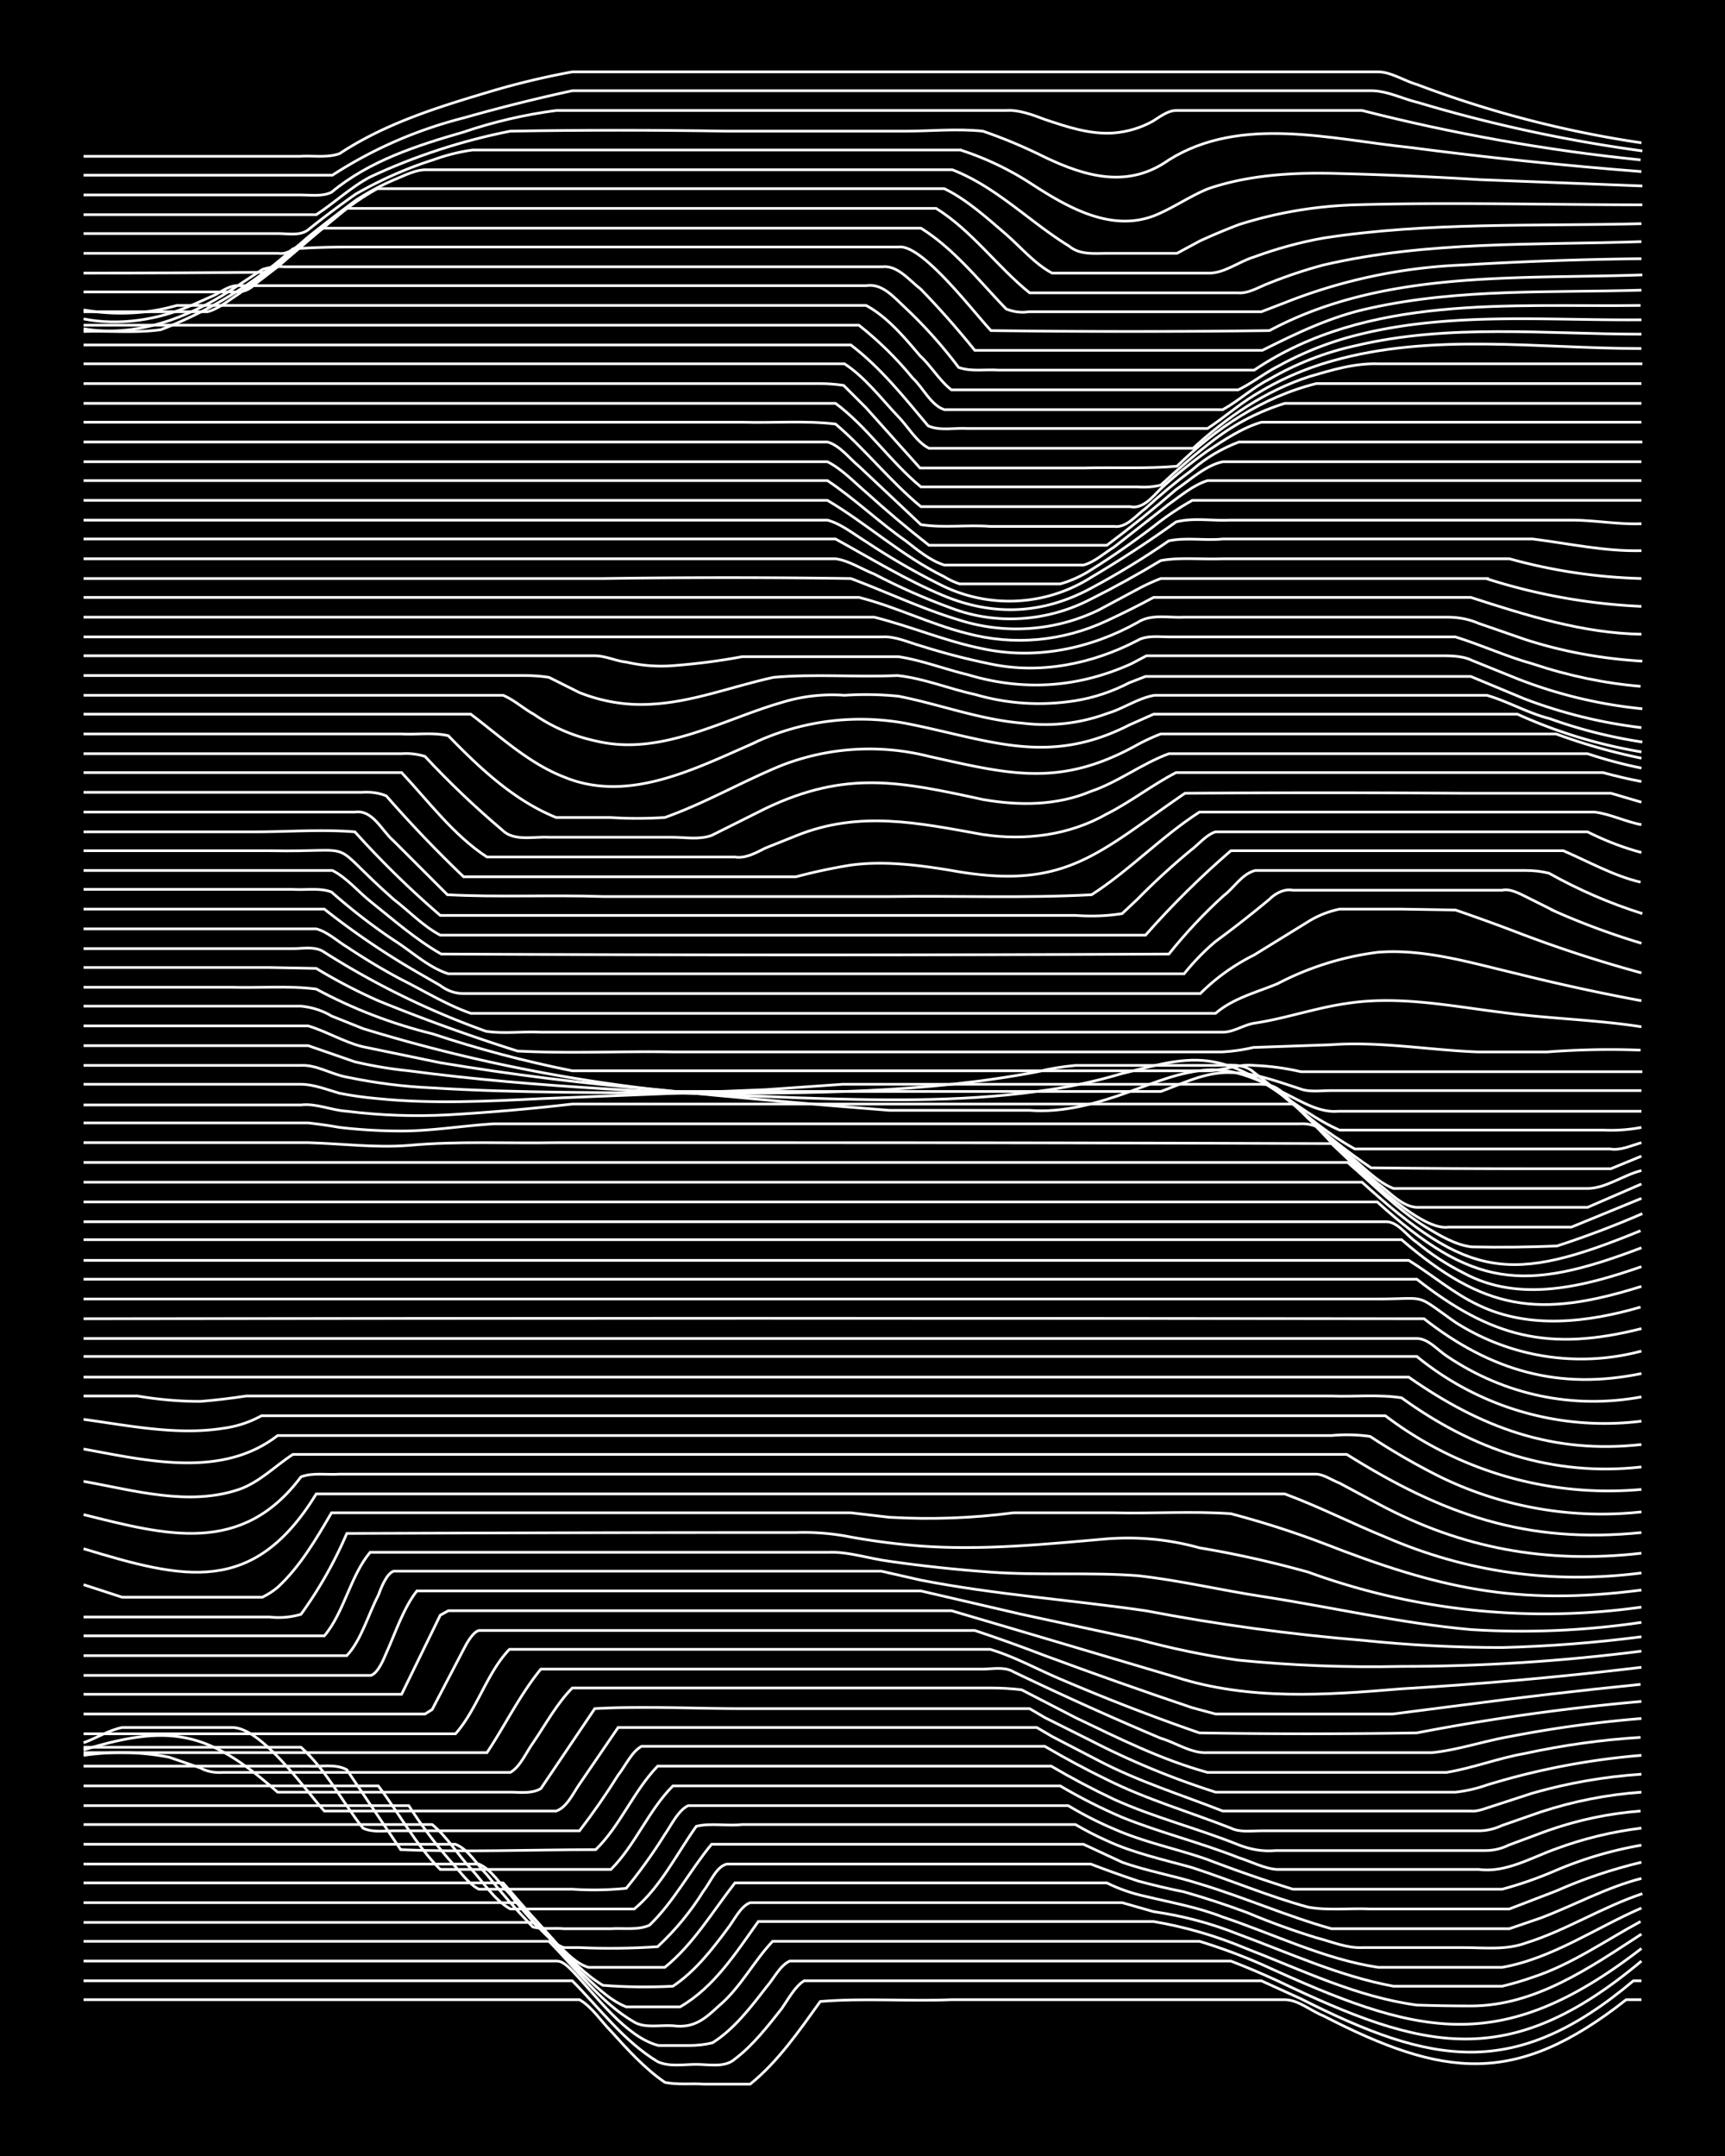 <svg xmlns="http://www.w3.org/2000/svg" id="a" width="1920" height="2400" viewBox="0 0 192 240"><defs><style>.b{fill:none;stroke:#fff;stroke-miterlimit:10;stroke-width:.3px}</style></defs><path d="M0 0h192v240H0z" style="stroke-width:0"/><path d="M9.3 222.6h55.2c1.4.8 2.4 2.4 3.5 3.5 1.8 2 3.8 4.2 6 5.7 1.4.3 3 .1 4.3.2h5.2c3.1-2.5 5.5-6 7.8-9.2 4.8-.4 9.8 0 14.6-.2H143c1.5 0 3 1.3 4.3 1.8 13.4 6.9 21.4 7.9 33.7-1.8h1.7" class="b"/><path d="M9.3 220.5h54.4c3 3 5.7 6.7 9.5 9 1.3.6 2.9.3 4.3.3s3.2.4 4.3-.6c2-1.5 3.7-3.7 5.2-5.6.7-1 1.5-2.5 2.5-3.1h50.9l4.4 2c14.6 7.4 23.8 9.1 37-2h.9" class="b"/><path d="M9.3 218.3H62c.7 0 1.4.8 1.8 1.2 2.5 2.6 5.9 7.3 9.5 8.2h3.4q1.4 0 2.6-.3c2.4-1.5 4.3-4 6-6.2.8-.9 1.5-2.4 2.6-2.9H137q2.6 1 5.2 2.2c16.3 7.8 25.7 10.2 40.5-2.2" class="b"/><path d="M9.3 216.1h51.8c3 3 5.7 6.8 9.5 9 1.2.7 2.9.3 4.3.4 2.3.3 3.5-.7 5.1-2.2 2.4-2 3.9-5 6-7.2h47.5q3.6 1.1 7 2.6c17.1 7.8 26.3 10.5 42.2-1.8" class="b"/><path d="M9.3 214h50c2 1.5 3.5 3.7 5.2 5.4 1.5 1.4 3.2 3.2 5.2 4h6c3.8-2.2 6.2-6 8.7-9.5h44q5.3.9 10.3 3c6.2 2.4 12.3 5.4 19 6.3q3 .1 6 .1c7.2 0 13.3-4.3 19-8" class="b"/><path d="M9.3 211.8h48.3c3.3 2.8 5.7 6.9 9.5 9.2q3.8.3 7.8.1c2.4-1.6 4.3-4 6-6.3.8-1 1.5-2.6 2.6-3h41.4l3.5 1q4.9.7 9.4 2.5c5.7 2.1 11.3 4.7 17.3 5.8h12.1q1.7-.4 3.4-1c4.3-1.4 8.1-4.1 12-6.2" class="b"/><path d="M9.3 209.6H56q3 3.5 6 6.8c1 .9 2.1 2.2 3.5 2.6H74c3.2-2.6 5.3-6.2 7.8-9.4h41.4q2 1 4.3 1.5c2.9.7 5.8 1.2 8.6 2.3 5.7 1.9 11.3 4.7 17.3 5.6h13.8c5.6-1 10.4-4.4 15.5-6.6" class="b"/><path d="M9.3 207.5h44c1.4.6 2.4 2.3 3.5 3.4q2 2.6 4.3 4.8c.3.4 1.2 1 1.7 1.1h1.7q4.3.2 8.7-.1 3-2.8 5.1-6.2c.8-1 1.4-2.7 2.6-3h40.5q2.6 1 5.3 1.9 2.6.7 5.1 1.2 3.5 1 7 2.3 3.8 1.6 7.7 2.8c1.6.4 3.4 1.2 5.2 1.1h11.2c2.3 0 4.7.3 6.9-.5 4.5-1.4 8.5-4 13-5.5" class="b"/><path d="M9.3 205.3h41.4c1.5.6 2.4 2.3 3.5 3.4q2.4 3 5.1 5.8c1.1.3 2.4.1 3.5.2H68c1.3-.1 3 .2 4.3-.4 2.7-2.6 4.5-6.1 6.9-9h41.4l4.3 2c2.8 1 5.8 1.5 8.6 2.4 5 1.5 9.7 3.6 14.7 5H168l3.5-1.2c3.7-1.4 7.3-3.4 11.2-4.4" class="b"/><path d="M9.3 203.1h38.8c1.6 1.3 2.9 3.4 4.3 4.9s2.6 3.5 4.4 4.5h13.8c2.9-2.4 4.7-6.1 6.9-9.2 1.6-.4 3.5 0 5.1-.2h37.1q1.7 1 3.5 1.8c3 1.4 6.3 2.1 9.5 3 4.3 1.4 8.5 3.2 12.9 4.4 2.2.4 4.6.1 6.9.2H168l5.2-2q4.5-2 9.5-3.2" class="b"/><path d="M9.3 201h36.2q2.3 3.6 5.2 6.8c.7.8 1.6 2 2.6 2.5h10.4q3 .2 6-.1 2.3-2.8 4.3-6c.7-1 1.5-2.7 2.6-3.2h42.3q2.5 1.5 5.1 2.6c3.4 1.5 7 2.2 10.4 3.4q4.7 1.8 9.5 3.3h23.3q3-.8 6-2.1a43 43 0 0 1 9.5-2.8" class="b"/><path d="M9.3 198.8h32.8c2.3 3 4.2 6.6 6.9 9.3h19c2.7-2.7 4.2-6.6 6.9-9.3H118q3.4 2 6.9 3.5c4.2 1.7 8.7 2.8 13 4.5 1.3.4 2.8 1.2 4.2 1.3h22.5c3 .4 5.8-1.3 8.6-2.3q4.6-1.7 9.5-2.3" class="b"/><path d="M9.3 196.6h25c1.4.1 3-.3 4.3.4l6 8.9c7.2.3 14.5 0 21.7 0 2.7-2.6 4.2-6.5 6.9-9.3H117q3.4 2 7 3.7c4.4 2 9.2 3.2 13.7 5q2.2.9 4.3.7h23.3q1.4 0 2.6-.6l4.3-1.6q5.1-1.8 10.4-2.2" class="b"/><path d="M9.3 194.5h24.2c2.8 2.5 4.6 6.1 6.9 9 1 .5 2.3.3 3.4.3h20.7q2.3-3 4.3-6.2c.8-1 1.5-2.6 2.6-3.2h44.9q3.4 2 6.9 3.7c4.4 2.2 9.2 3.6 13.8 5.4 1 .5 2.3.3 3.4.3h24.2q1.3 0 2.6-.6l4.3-1.5q5.5-1.8 11.2-2.2" class="b"/><path d="M9.3 194c1.4-.5 2.8-1.4 4.3-1.7h12.1c3.3-.2 8.3 7 10.4 9.3h25.8c1.2-.4 1.9-2 2.6-3l4.3-6.3h46.6l1.7 1 5.2 2.7c4.4 2.3 9.2 3.8 13.8 5.6h27.6c.8.1 1.9-.4 2.6-.6l4.3-1.4q6-1.7 12.1-2.1" class="b"/><path d="M9.3 194.8c9.8-3 14-2 21.6 4.7h25.9c1 0 2.4.2 3.4-.4l6-8.9c5.5-.3 11 0 16.4 0h32l1.7 1 5.2 2.6q6.6 3.4 13.8 5.7H162q1.8-.2 3.5-.8a81 81 0 0 1 17.2-3.3" class="b"/><path d="M9.3 195.4q4.8-.7 9.5.2l3.5 1.2q1.1.6 2.5.5h32c1.1-.6 1.8-2.3 2.6-3.4 1.3-1.9 2.6-4.3 4.3-6h46.5q1.8 0 3.5.2l6 3.1c4.8 2.3 9.6 4.7 14.7 6.1H161c3-.5 5.8-1.6 8.7-2.1q6.4-1.4 12.9-1.8" class="b"/><path d="M9.3 195.1h44.9c2-3 3.7-6.5 6-9.3h49.2c1 0 2.4-.3 3.4.3a371 371 0 0 0 16.4 7.4c1.7.5 3.4 1.7 5.2 1.6h25c2.9-.3 5.8-1.3 8.7-1.8q7.2-1.4 14.6-2" class="b"/><path d="M9.3 193h41.4c2.4-2.7 3.5-6.8 6-9.4h53.5c2.7.8 5.2 2.2 7.8 3.3q7.7 3.3 15.5 6 12 .2 24.2 0a245 245 0 0 1 25-3.5" class="b"/><path d="M9.3 190.8h38l.8-.5 3.5-6.7c.3-.6 1-1.9 1.7-2.1h55.2q3.9 1.3 7.8 2.8 8.1 3 16.4 5.8l2.6.7H155l7.8-1q9.8-1.3 19.8-2.3" class="b"/><path d="M9.3 188.6h35.4l4.3-8.8.9-.5h56l7.8 2.3 17.2 5.1c8.1 2.6 16.7 2 25 1.3q13.5-.8 26.8-2.4" class="b"/><path d="M9.3 186.5h32c.8-.3 1.4-1.8 1.7-2.5 1-2.2 1.9-5 3.4-6.9h56.1l11.2 2.6 13 2.8q5.5 1.5 11.1 2.3 9 .9 18.2.7 13.4 0 26.7-1.7" class="b"/><path d="M9.3 184.3h29.3c1.6-1.7 2.4-4.6 3.5-6.7.3-.8.9-2.4 1.7-2.7h54.3l4.4 1c8.2 1.6 16.7 2.2 25 3.4q12 2.3 24.2 3.3 7.7.8 15.5.8 7.8-.2 15.5-1.2" class="b"/><path d="M9.3 182.1h26.8c2.2-2.6 2.9-6.7 5.1-9.3h51c2.2-.1 4.5.7 6.8 1q5.6.8 11.2 1.2c5.5.4 11 0 16.4.4 4.6.5 9.2 1.6 13.8 2.3 7.8 1.2 15.5 3 23.3 3.7q9.5.6 19-.8" class="b"/><path d="M9.3 180H30q1.8.2 3.5-.3a47 47 0 0 0 5.1-9q25-.1 50-.1 3.1-.1 6.1.5 3.9.7 7.8 1c6.9.5 13.8-.2 20.7-.8q5.3-.4 10.3 1 6 1 12.1 2.7a77 77 0 0 0 37.1 3.9" class="b"/><path d="m9.3 176.4 4.3 1.4h15.6q1-.5 1.7-1.1c2.5-2.3 4.3-5.4 6-8.3h57.8l4.3.5q7 .4 13.8-.5H124c4.3.1 8.7-.2 13 .1q5.3 1.4 10.3 3.3c12.8 5 21.5 7 35.4 5.2" class="b"/><path d="M9.3 172.4c11.2 3.4 18.9 5.3 25.9-6.1H143c3.8 1.4 7.5 3.3 11.2 4.8q13.6 5.9 28.5 4" class="b"/><path d="M9.3 168.6c9.2 2.3 17.6 4.6 24.2-4.2 1.3-.5 2.9-.2 4.3-.3h108.7c.8 0 1.8.7 2.6 1l4.3 2.3c9.3 5 18.8 6.7 29.3 5.5" class="b"/><path d="M9.3 164.9c5.6 1 11.7 2.8 17.3.9 2.3-.8 4-2.6 6-3.9h117.3c10.7 6.7 20 10 32.8 8.7" class="b"/><path d="M9.3 161.3c7.1 1.3 15.4 3.3 21.6-1.5h117.3q2.2-.2 4.3.1 3.8 2.5 7.8 4.5a41 41 0 0 0 22.4 3.9" class="b"/><path d="M9.3 158c5.1.7 10.4 1.8 15.5 1q2.3-.3 4.3-1.4h125.1a41 41 0 0 0 28.5 8.2" class="b"/><path d="M9.3 155.4h6q3.5.6 7 .6 2.5-.2 5.1-.6h120.8c2.5.1 5.2-.2 7.8.2 8 5.8 16.8 8.8 26.7 7.7" class="b"/><path d="M9.3 153.3h147.5c8 5.6 16 8.6 25.9 7.5" class="b"/><path d="M9.3 151h148.4a33 33 0 0 0 25 7.2" class="b"/><path d="M9.3 149h148.4c1.3 0 2.3 1.3 3.4 2 6.4 4.3 14 5.9 21.6 4.5" class="b"/><path d="M9.3 146.8q74.7-.1 149.2 0c7.4 5.8 15 8 24.2 6.1" class="b"/><path d="M9.3 144.6h144c5.8 0 4-.7 8.7 2.6a26 26 0 0 0 20.7 3.2" class="b"/><path d="M9.3 142.4h148.4c8.3 6.5 14.7 8.1 25 5.5" class="b"/><path d="M9.3 140.3h147.5c2.6 1.6 5 3.7 7.8 5 5.6 2.7 12.2 1.9 18 .2" class="b"/><path d="M9.3 138H156c9.2 7.9 15.2 8.8 26.7 5.2" class="b"/><path d="M9.3 136h145c1.3 0 2.3 1.6 3.4 2.3q2.4 2 5.2 3.4c6.2 3.4 13.5 1.5 19.8-.7" class="b"/><path d="M9.3 133.8h144c10.6 9.6 16.3 10.1 29.4 5.1" class="b"/><path d="M9.3 131.6h142.3c11.8 10.7 16.4 11.4 31 5.4" class="b"/><path d="M9.3 129.4H150c2.8 2.4 5.5 5.2 8.7 7.2 1.5.9 3.3 2 5.1 2.2q4.8.1 9.5-.1 4.9-1.6 9.5-3.6" class="b"/><path d="M9.3 127.2h25c3.7.1 7.5.6 11.2.3 5.5-.5 11-.2 16.4-.3h26q30 0 60.3.1c2.5 2.3 9.7 9.8 13 9.3h13.7l7.8-3.2" class="b"/><path d="M9.3 125h25q1.8.2 3.5.5 3.4.4 6.9.4c3.4 0 6.9-.6 10.3-.8h89.7a4 4 0 0 1 1.8.3l1.7 1.8 5.2 4.6c1.3.9 2.6 2.5 4.3 2.6h19l6-2.6" class="b"/><path d="M9.3 123h24.2c1.7-.2 3.4.6 5.1.7q5.6.7 11.3.4 6.9-.4 13.8-1.2h80.2c1 .5 1.8 1.7 2.6 2.5l3.4 3c1.7 1.3 3.2 3.1 5.2 3.9h21.6c2 0 4-1.5 6-2" class="b"/><path d="M9.3 120.7h24.2c1.4 0 2.9.6 4.3 1q2 .4 4.3.6c6 .6 12 .3 18.1 0l25-1 8.6-.6h46.6q1.6 0 2.6 1.2l2.6 2.6q3.3 3 7 5.5 9 .1 18 .1h8.7l3.4-1.4" class="b"/><path d="M9.3 118.6h24.2c1.7-.1 3.4 1 5.1 1.3q4.8 1 9.5 1.2c9.8.6 19.6.5 29.4.6 12.6 0 25.4 0 38-2.4q2-.5 4.2-.7h15.5c1.5 0 3.2-.3 4.4.8 3.7 2.8 7 6.2 11.2 8.5h28.4c1.2.2 2.4-.4 3.5-.7" class="b"/><path d="M9.3 116.4h25l5.2 1.8q3 .7 6 1c14.3 1.9 28.8 2.4 43.2 3 8.9.3 17.9.5 26.7-.7q4.8-.6 9.5-2c3-.7 6.3-1.8 9.5-1.4 5.7.7 9.6 5.5 14.7 7.7h29.3q2.2.1 4.3-.3" class="b"/><path d="M9.3 114.2h25c2 .6 4 1.8 6 2.3l8.7 1.8q12 2 24.2 3 12.9 1.3 25.8 2.3h15.6c3.8.3 7.6-.8 11.2-2.1 2.7-1 5.6-2.2 8.6-2.4s6 1.2 8.6 2.6c2 1 3.9 2.2 6 2h33.7" class="b"/><path d="M9.3 112h24.2q1.9.2 3.4 1.1l3.5 1.4a181 181 0 0 0 34.5 7h54.3c2.5-.9 5-2.2 7.8-2.1 2.6 0 5.2 1 7.7 1.8 1 .4 2.4.2 3.5.2h34.5" class="b"/><path d="M9.3 109.9h16.4c3.1.1 6.4-.2 9.5.2q6.1 3.3 13 5 7.5 2.5 15.5 4.1h70.7c1.7 0 3.4-.8 5.2-.6q2.6.1 5.2.7h38" class="b"/><path d="M9.3 107.7H30l5.2.1a62 62 0 0 0 6.9 3.6q7.6 3.1 15.5 5.6c5.7.3 11.5 0 17.3.1H136q1.8-.1 3.5-.5l8.6-.3c5.5-.4 11 .6 16.4.8h7.7q5.3-.4 10.4-.2" class="b"/><path d="M9.3 105.6h23.3c1.1 0 2.5-.3 3.5.4a90 90 0 0 0 18 8.8c2 .3 4.1 0 6.1.1h75.9c1.2 0 2.3-.8 3.5-1 3.4-.5 6.8-1.7 10.3-2.2 5.8-.9 11.6.3 17.3 1 5.1.7 10.4.8 15.5 1.6" class="b"/><path d="M9.3 103.4h25.9c1.2.3 2.4 1.4 3.4 2q3 2 6 3.6c2.6 1.3 5.2 2.9 7.8 3.8h82.9c2-1.7 4.5-2.3 6.9-3.3a33 33 0 0 1 11.2-3.5c5.2-.4 10.4 1.2 15.5 2.4q6.8 1.7 13.8 3" class="b"/><path d="M9.3 101.2h26.8a86 86 0 0 0 10.3 7l2.6 1.5q1.2.9 2.6.9h82q2.6-2.6 6-4.3l6-3.7q1.6-1 3.5-1.4h6.9l6 .1q3.5 1.2 6.9 2.5 6.8 2.6 13.8 4.5" class="b"/><path d="M9.3 99h23.3c1.4.1 3-.2 4.3.3q3.4 3 7 5.4c1.9 1.2 3.8 3 6 3.7h81.9q1.6-2 3.5-3.6 3-2.2 6-4.7c.6-.6 1.6-1.2 2.6-1h23.3c.8-.2 1.8.3 2.6.7l3.4 1.7a82 82 0 0 0 9.5 3.5" class="b"/><path d="M9.3 96.9H37c1.6.8 2.9 2.4 4.3 3.5 2.5 2 5 4.2 7.8 5.8q40.5.2 81 0 2.8-3.5 6.1-6.5c1.1-.8 2-2.4 3.5-2.8h30.1q1.4 0 2.6.3 5 2.8 10.4 4.5" class="b"/><path d="M9.3 94.7H30c10.6.2 6-1.5 13.8 5.4 1.7 1.3 3.3 3 5.2 4h78.5q4.4-5 9.5-9.4H174c2.8 1.2 5.6 2.8 8.6 3.5" class="b"/><path d="M9.3 92.6h19c3.7 0 7.5-.3 11.2 0q4.5 5 9.5 9.3h70.7q2.7.2 5.2-.2l1.7-1.6a78 78 0 0 1 6-5.5c.8-.6 1.7-1.7 2.7-2h41.4q3 1.5 6 2.3" class="b"/><path d="M9.3 90.4h30.2c2-.3 3 2.1 4.3 3.2l6 6c5.8.3 11.6 0 17.3.2h32c7.4-.1 14.9.2 22.4-.2 4.2-2.7 7.8-6.5 12-9.2h44c1.7.2 3.5 1.1 5.2 1.4" class="b"/><path d="M9.3 88.2h31q1.5-.1 2.7.4a139 139 0 0 0 8.6 9h37q3-.8 6.1-1.3c3.7-.5 7.6 0 11.2.6 12.7 2.3 16.2-1.9 26-8.6q15.3-.1 31 0h16.4l3.4 1" class="b"/><path d="M9.3 86h35.4c3 3.2 5.8 7 9.5 9.4h27.6c1.2.2 2.4-.5 3.4-1l3.5-1.4c7-2.8 13.5-1.4 20.7-.1 4.7.7 9.6.1 13.8-2.3 2.6-1.3 5-3.2 7.7-4.6h47.5q2.2.6 4.3 1" class="b"/><path d="M9.3 83.9h35.4q1.3-.1 2.6.3 4 4.3 8.6 8.2c1.3 1.3 3.5.7 5.2.8h13.7c1.5 0 3 .3 4.4-.2l6-3c9-4.3 15-3 24.2-1 4 .7 8.2.7 12-.9 3-1 5.7-3.1 8.7-4.2h46.6q3 1 6 1.6" class="b"/><path d="M9.3 81.7h35.4c1.6.1 3.5-.2 5.2.2 3.5 3.6 7.3 7.2 12 9.1h6q3 .2 6.1 0c4.5-1.6 8.6-4 13-5.8a27 27 0 0 1 16.4-1c9 2 14.6 3.5 23.2-1.3q1.3-.7 2.6-1.2h44q4.6 1.7 9.5 2.7" class="b"/><path d="M9.3 79.5h43.1c3.3 2.5 6.5 5.5 10.4 7 7 2.9 14.3-.8 20.7-3.6a28 28 0 0 1 17.2-2.4c9.3 1.8 15.8 4.9 25 .2l2.7-1.2h40.5q6.6 3 13.8 4.2" class="b"/><path d="M9.3 77.4H56c1.2.5 2.3 1.5 3.4 2.1q3.2 2.2 7 3c7.2 1.7 14-2.4 20.6-4.3a19 19 0 0 1 7-.8q3-.2 6 .1c4.6.9 9 2.6 13.8 3q4.9.6 9.5-1.1c1.7-.5 3.4-1.7 5.2-2h37c2.4.7 4.6 2 7 2.6q5 1.8 10.3 2.6" class="b"/><path d="M9.3 75.2h49.2q1.3 0 2.6.2l3.4 1.7q3.8 1.5 7.8 1.3c4.7-.2 9.2-2 13.8-3 4.5-.4 9.2 0 13.8-.2 2.9.3 5.8 1.5 8.6 2.1q5.5 1.6 11.2.7 3.1-.5 6-2l1.8-.7h36.2l6 2.5q6.3 2.4 13 3.2" class="b"/><path d="M9.3 73h56.9c1.2 0 2.4.6 3.5.7q2.6.6 5.2.4 4-.3 7.7-1H100c2.6.4 5.2 1.4 7.7 2q9.3 2.8 18.2-1.2l1.7-.9h32.8c1 0 2.4 0 3.4.5l5.2 2.1a52 52 0 0 0 13.8 3.3" class="b"/><path d="M9.3 70.9h88.9c1.4-.1 2.9.6 4.3 1q3.8 1.2 7.7 2c5.6 1.2 11.4 0 16.4-2.6 1-.6 2.4-.4 3.5-.4H162c2.9.9 5.7 2.2 8.6 3q6 2 12 2.5" class="b"/><path d="M9.3 68.7h88c4 1 8 2.7 12 3.5 6 1.3 12.1 0 17.3-2.9 1.5-1 3.5-.5 5.2-.6h29.3q1.9 0 3.5.7l5.2 1.8q6.2 2 13 2.4" class="b"/><path d="M9.3 66.5h86.3c4 1 8 3 12 4 5.2 1.4 10.7.9 15.6-1.4q2.6-1.2 5.2-2.6h35.3c6.2 2 12.5 4 19 4.1" class="b"/><path d="M9.3 64.4h57.8q13.8-.2 27.6 0c4 1.5 8 3.4 12 4.6a21 21 0 0 0 15.6-1.1l4.3-2.3q1.3-.7 2.6-1.2h36.2a66 66 0 0 0 17.3 3.1" class="b"/><path d="M9.3 62.2H93c1.5.2 3 1.2 4.3 1.7q4.2 2.2 8.6 3.8c5 1.9 10.7 1.5 15.5-1q4-2 7.8-4.3c2.2-.4 4.6-.1 7-.2H168q7.2 2 14.7 2.2" class="b"/><path d="M9.3 60H93c4 2.2 7.9 4.6 12 6.3q8.4 3.5 16.4-.8 4.5-2.4 8.7-5.3c2-.4 4 0 6-.2h34.5c4 .5 8 1.4 12.1 1.3" class="b"/><path d="M9.3 57.9h82.8c1.5.4 3 1.6 4.3 2.4q4.2 2.8 8.7 5a17 17 0 0 0 16.3-1q4.9-2.9 9.5-6.2c1.9-.5 4.1-.1 6-.2h38c2.6 0 5.2.5 7.8.4" class="b"/><path d="M9.3 55.7h82.8c4.4 2.6 8.3 6.2 13 8.5q.8.5 1.7.8H118q1.8-.5 3.5-1.6 3.5-2.2 6.9-4.8 2-1.6 4.3-2.9h50" class="b"/><path d="M9.3 53.5h82.8c3 2 5.7 4.6 8.7 6.7 1.3 1 2.7 2.2 4.3 2.7h15.5c1.2-.3 2.4-1.4 3.4-2l6-4.7c1.4-1 2.8-2.2 4.4-2.7h48.3" class="b"/><path d="M9.3 51.4h82.8c1.6.8 3 2.3 4.3 3.4q3.3 3 7 5.9h19.8q4-3 7.7-6.2c1.6-1.1 3.3-2.7 5.2-3.1h46.6" class="b"/><path d="M9.3 49.2h82.8c1.4.4 2.4 1.8 3.5 2.7l6.9 6.5c2.5.4 5.2 0 7.7.2H124c1.4.2 2.5-1.3 3.5-2q2.5-2.3 5.2-4.3 2.3-2 5.2-3.1h44.9" class="b"/><path d="M9.3 47h73.4c3.4.1 6.9-.2 10.3.2 3.3 2.8 6.1 6.4 9.5 9.2h23.3c1.4.3 2.5-1.1 3.4-2q2.4-2.2 5.2-4.2c1.8-1.2 3.9-2.6 6-3.2h42.3" class="b"/><path d="M9.3 44.9H93c3.5 2.6 6.1 6.5 9.5 9.3h24.1q1.4.1 2.6-.2 3-2.8 6-5.1 3.6-2.7 7.8-4h39.7" class="b"/><path d="M9.3 42.7h82q1.2 0 2.6.2l2.5 2.5 6 6.7h18.2c3.4-.1 7 .1 10.4-.2 4.3-4.2 9.5-7.7 15.5-9.2h36.2" class="b"/><path d="M9.3 40.5H94c2.3 1.5 4.1 3.9 6 5.9 1 1 2 2.8 3.4 3.5h29.4c3.7-3.4 8-6.4 13-8 2.4-.7 5-1.5 7.7-1.4h29.3" class="b"/><path d="M9.3 38.4h85.4c3.3 2.5 6 5.9 8.6 9 1.3.6 3 .2 4.4.3h26.7c1.7-1.1 3.4-2.6 5.2-3.7q4-2.5 8.6-3.8c11.2-3.2 23-1.4 34.5-1.4" class="b"/><path d="M9.3 36.2h86.3q3.3 2.6 6 5.9c1.1 1 2 3 3.5 3.5h31c1.8-1 3.4-2.5 5.2-3.4q4.5-2.6 9.5-3.7c10.4-2.5 21.3-1.3 31.9-1.3" class="b"/><path d="M9.3 34.5q3.4.6 7 .2 1.6-.2 3.4-.7h76.7c2.4 1.3 4.3 3.6 6 5.6 1.2 1.1 2.2 2.8 3.5 3.8h31.9c1.5-.7 3-1.9 4.4-2.6a37 37 0 0 1 7.7-3.2c10.7-3 21.9-1.9 32.8-2" class="b"/><path d="M9.3 35.5c4 .8 8.3.1 12-1.5l2.7-1.2c.7-.4 1.7-1.1 2.6-1h69.8c1.8-.3 3.1 1.3 4.3 2.4q3.3 3.1 6 6.7c1.4.5 3 .2 4.4.3h28.5c12.6-8.5 28.5-7 43-7.2" class="b"/><path d="M9.3 36.6c5.8 1 11.6-1.2 16.4-4.3l3.5-2.3q1.2-.4 2.5-.3h66.5c1.7-.2 3 1.5 4.3 2.5q3.1 3.2 6 6.8h32c3.8-1.9 7.7-3.8 12-4.7 9.9-2.2 20.1-1.7 30.2-2" class="b"/><path d="M9.3 36.9c2.8-.1 5.8.2 8.6-.2a47 47 0 0 0 14.7-9q3-.2 6-.2H100c2.6-.4 8.4 7.3 10.3 9.3q15.7.2 31 0c12.7-6.8 27.6-5.7 41.5-6.2" class="b"/><path d="M9.3 34.7h13.8c1.2-.3 2.4-1.3 3.5-2l4.3-3.3c1.7-1.2 3.2-3 5.1-4h66.5c3.7 2.3 6.5 5.9 9.5 9q1.3.5 2.5.3h25.9q1.3-.5 2.6-1a60 60 0 0 1 19.8-4.2q10-.6 19.9-.7" class="b"/><path d="M9.3 32.5h17.3q1-.1 1.7-.8l2.6-2q3.8-3.3 7.7-6.5h65.6c4 2.5 6.8 6.5 10.4 9.4h23.2c1.2.1 2.4-.7 3.5-1.1q3-1.2 6-2c11.6-2.7 23.6-2.2 35.4-2.6" class="b"/><path d="M9.3 30.4q10.4 0 20.7-.1c4-3 7.6-6.9 12-9.3h63.1c2.5 1.2 4.8 3.3 6.9 5.1 1.6 1.4 3.2 3.3 5.1 4.3h17.3c1.8.1 3.5-1.3 5.2-1.8q3.8-1.4 7.7-2.1c11.7-1.8 23.6-1.3 35.4-1.6" class="b"/><path d="M9.3 28.2H31c1.3.2 2.4-1.1 3.4-1.9q2.5-2 5.2-4a28 28 0 0 1 4.3-2.3c1-.4 2.3-1.1 3.5-1.1h58.6c4.9 1.9 8.6 5.8 13 8.5 1.2 1 2.8.8 4.3.8h7.7l2.6-1.4q2.2-1 4.3-1.8 6.3-2 13-2.2c10.6-.3 21.3 0 31.9 0" class="b"/><path d="M9.3 26H31c1.1 0 2.5.3 3.4-.5q2.5-2 5.2-3.9 4.2-2.4 8.6-3.8 2.2-.8 4.4-1.1h54.3a33 33 0 0 1 7.8 3.7c4 2.6 8.9 5.5 13.8 3.6 2-.8 4-2.2 6-3 4.4-1.5 9.2-1.8 13.8-1.7q8.3.2 16.4.7l18.1.7" class="b"/><path d="M9.3 23.9h25.9c2-1.3 3.9-3.1 6-4.2q7.5-3.5 15.6-5.1 12-.2 24.1 0h19.8c2.9 0 5.8-.3 8.7 0q3.5 1.2 6.9 2.9c4.6 2.2 9.3 3.5 13.8.3 8-5 18-2.3 26.7-1.4q13 1.7 25.9 2.7" class="b"/><path d="M9.3 21.7h24.1c1.2 0 2.5.2 3.5-.3 4.2-3.5 9.5-5.2 14.7-6.7q5-1.7 10.3-2.4H112c1.4-.1 3 .5 4.3 1 2.4.8 5 1.7 7.7 1.5q2.3-.2 4.3-1.3c.8-.5 1.7-1.2 2.6-1.2h20.7q15.3 3.9 31 5.5" class="b"/><path d="M9.3 19.5H37q6.8-4.4 14.7-6.4 6-1.7 12-3h88.9c1.8 0 3.5.9 5.2 1.3a164 164 0 0 0 25 5.4" class="b"/><path d="M9.3 17.4h24.1c1.4-.1 3 .2 4.4-.3 5-3.3 10.7-5.1 16.4-6.8q4.6-1.4 9.5-2.3h89.7c1.4 0 2.9 1 4.3 1.4a120 120 0 0 0 25 6.5" class="b"/></svg>